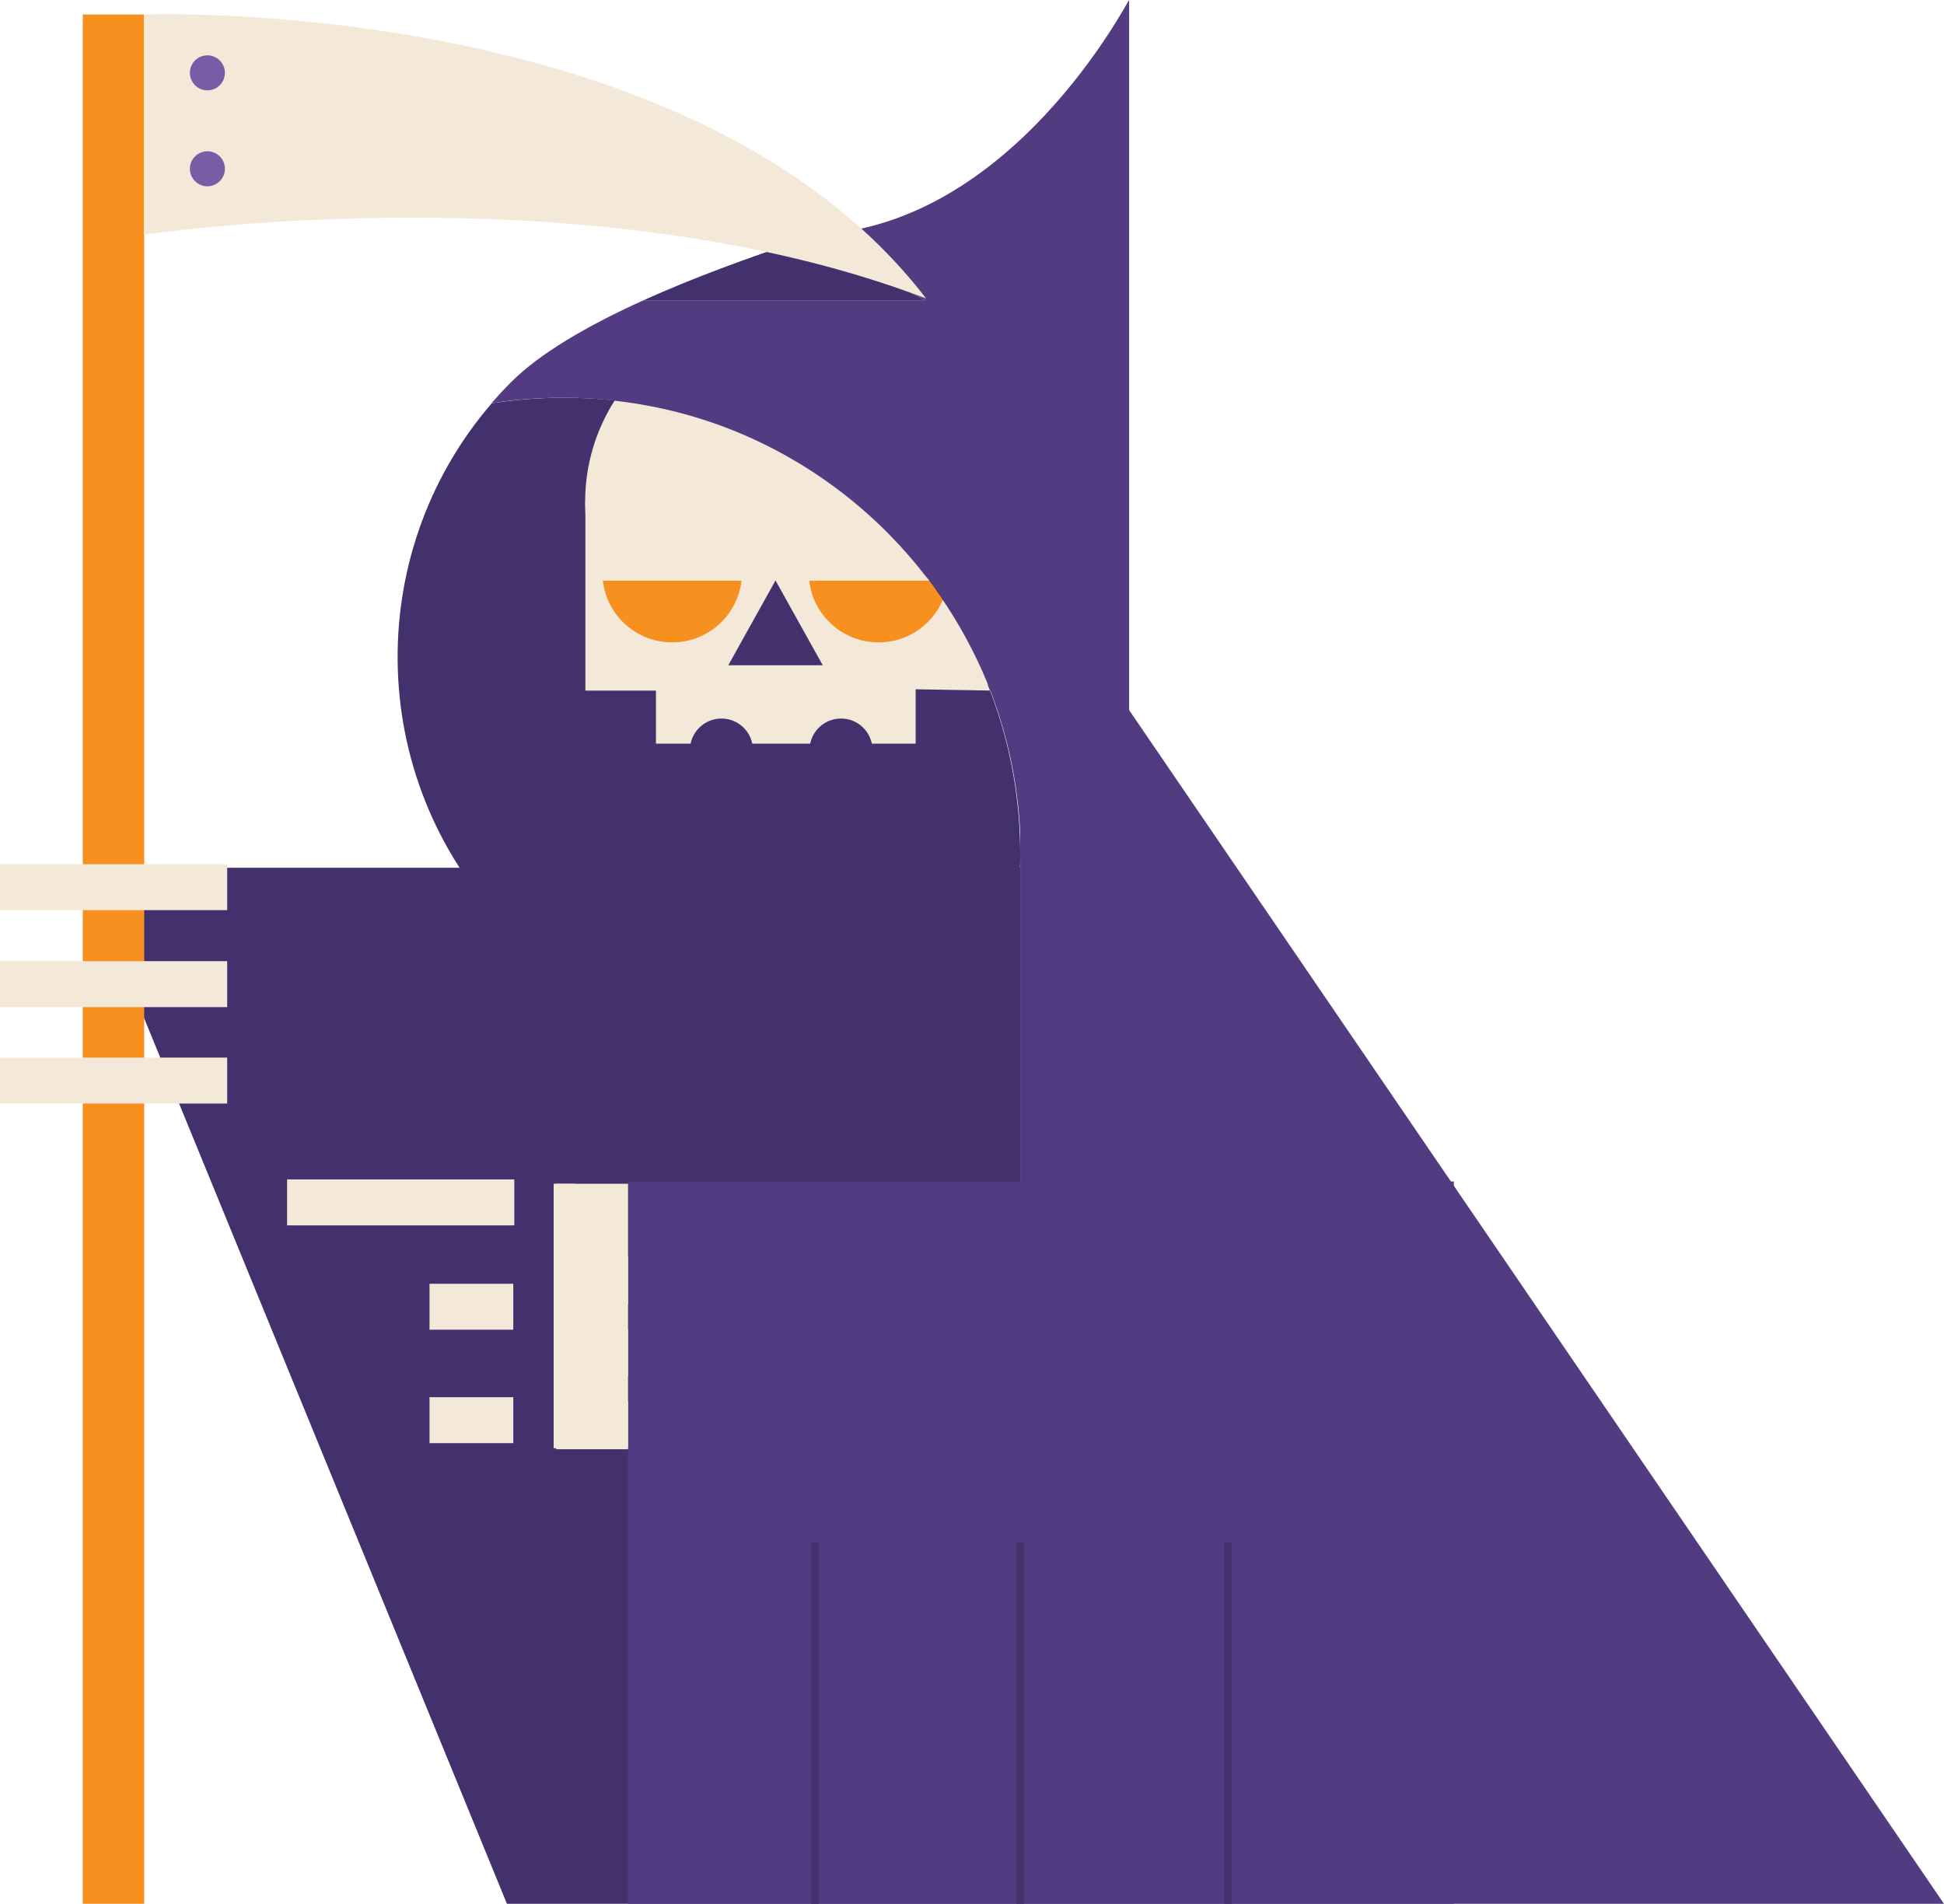 <?xml version="1.0" encoding="utf-8"?>
<!-- Generator: Adobe Illustrator 18.1.0, SVG Export Plug-In . SVG Version: 6.00 Build 0)  -->
<!DOCTYPE svg PUBLIC "-//W3C//DTD SVG 1.1//EN" "http://www.w3.org/Graphics/SVG/1.1/DTD/svg11.dtd">
<svg version="1.1" id="Layer_1" xmlns="http://www.w3.org/2000/svg" xmlns:xlink="http://www.w3.org/1999/xlink" x="0px" y="0px"
	 viewBox="0 0 765.8 750.1" enable-background="new 0 0 765.8 750.1" xml:space="preserve">
<g>
	<polygon fill="#43316D" points="401.9,750.1 199.7,750.1 32.5,341.9 401.9,341.9 	"/>
	<rect x="333.9" y="210.9" fill="#F4E9D8" width="76.2" height="62.7"/>
	<g>
		<path fill="#43316D" d="M321,240.7c10.8,8.6,26.5,7.9,36.5-2.1c3.4-3.4,5.8-7.6,7-11.9c-4.3-5.5-8.8-10.8-13.7-15.8L321,240.7z"/>
	</g>
	<polygon fill="#523B80" points="765.8,750.1 401.9,750.1 401.9,274.3 434.3,264.4 	"/>
	<g>
		<path fill="#43316D" d="M388.8,269c-0.3,0.7,3.1,2.4,2.8,3.1l-58.6-1c-1.2,0-2.1,0.4-2.8,1h-65c-1.7-2.4-5.8-2.4-7.5,0l5.4-35.5
			c-4.8-10.6-16-4.3-16-16.7c0-32-3.1-42.4,23.2-56.7c-15.3-4.3-31.5-6.5-48.2-6.5c-9.7,0-19.1,0.8-28.4,2.2
			c-51.9,60.2-49.3,151.2,7.8,208.3c52.6,52.6,134,59,193.5,19c4.5-15.8,6.9-32.4,6.9-49.6C401.9,312.6,397.2,289.8,388.8,269z"/>
	</g>
	<rect x="258.4" y="253" fill="#F4E9D8" width="102.3" height="40"/>
	<line fill="none" stroke="#43316D" stroke-width="2" stroke-miterlimit="10" x1="310.5" y1="243" x2="310.5" y2="196.8"/>
	<rect x="32.6" y="5.7" fill="#F7901E" width="24.2" height="747.5"/>
	<path fill="#F4E9D8" d="M350.7,210.9c-21.9-22.4-49.5-39.2-80.6-47.8c-9-2.5-18.4-4.3-27.9-5.4c-7.4,11.6-11.7,25.3-11.7,40.1
		c0,41.2,33.4,74.7,74.7,74.7c27.9,0,52.1-15.3,65-37.9c-1.9-2.7-3.8-5.4-5.8-7.9C360.2,221.2,355.6,215.9,350.7,210.9z"/>
	<path fill="#F4E9D8" d="M262.5,552.2h-43.4V571h43.4c5.2,0,9.4-4.2,9.4-9.4C271.9,556.4,267.7,552.2,262.5,552.2z"/>
	<path fill="#F4E9D8" d="M262.5,523.6h-43.4v18.8h43.4c5.2,0,9.4-4.2,9.4-9.4C271.9,527.8,267.7,523.6,262.5,523.6z"/>
	<path fill="#F4E9D8" d="M262.5,495h-43.4v18.8h43.4c5.2,0,9.4-4.2,9.4-9.4C271.9,499.2,267.7,495,262.5,495z"/>
	<path fill="#F4E9D8" d="M225.5,466.4h-6.6c0.1,0.4,0.1,0.8,0.1,1.2v17.6h6.4c5.2,0,9.4-4.2,9.4-9.4
		C234.9,470.6,230.7,466.4,225.5,466.4z"/>
	<rect x="247.4" y="465.5" fill="#523B80" width="325.3" height="284.7"/>
	<rect x="230.6" y="197.8" fill="#F4E9D8" width="32.4" height="74.3"/>
	<path fill="#F7901E" d="M237.5,228.8c1.5,13.7,13.2,24.3,27.3,24.3c14.1,0,25.7-10.6,27.3-24.3H237.5z"/>
	<path fill="#F7901E" d="M318.8,228.8c1.5,13.7,13.2,24.3,27.3,24.3c14.1,0,25.7-10.6,27.3-24.3H318.8z"/>
	<rect x="218.1" y="466.4" fill="#F4E9D8" width="29.3" height="104.2"/>
	<path fill="#43316D" d="M324.1,262.1l-18.6-33.4l-18.6,33.4C299.3,262.1,311.7,262.1,324.1,262.1z"/>
	<line fill="none" stroke="#43316D" stroke-width="3" stroke-miterlimit="10" x1="321" y1="607.8" x2="321" y2="768.1"/>
	<line fill="none" stroke="#43316D" stroke-width="3" stroke-miterlimit="10" x1="401.9" y1="607.8" x2="401.9" y2="768.1"/>
	<line fill="none" stroke="#43316D" stroke-width="3" stroke-miterlimit="10" x1="483.8" y1="607.8" x2="483.8" y2="768.1"/>
	<path fill="#43316D" d="M317.7,94c-23.1,7.5-45.1,15.7-64.2,24.3h111L317.7,94z"/>
	<g>
		<path fill="#523B80" d="M320.5,92.5c-0.9,0.5-1.9,1-2.8,1.5l46.8,24.3h-111c-22.5,10.2-40.9,21-52.1,32.2
			c-2.7,2.7-5.3,5.5-7.8,8.4c9.2-1.5,18.7-2.2,28.4-2.2c6.9,0,13.6,0.4,20.3,1.2c9.6,1.1,18.9,2.9,27.9,5.4
			c31,8.6,58.7,25.4,80.6,47.8c0.3,0.3,0.6,0.7,1,1c4.5,4.7,8.8,9.6,12.8,14.8c0.2,0.3,0.4,0.6,0.7,0.9c1.8,2.3,3.5,4.7,5.1,7.1
			c7.4,10.7,13.6,22.2,18.6,34.3c8.3,20.5,12.9,42.8,13.1,66.2h26.4c5.2-16.3,10.7-33.1,16.3-50.2V0
			C444.1,0.4,398.7,89.5,320.5,92.5z"/>
	</g>
	<path fill="#F4E9D8" d="M364.8,117.6C230.4,66.2,56.7,92.5,56.7,92.5V5.7C56.7,5.7,273-2.4,364.8,117.6z"/>
	<circle fill="#7A5BA6" cx="81.7" cy="28.7" r="6.9"/>
	<circle fill="#7A5BA6" cx="81.7" cy="66.5" r="6.9"/>
	<rect x="0" y="340.5" fill="#F4E9D8" width="89.5" height="18.1"/>
	<rect x="0" y="378.7" fill="#F4E9D8" width="89.5" height="18.1"/>
	<rect x="0" y="416.7" fill="#F4E9D8" width="89.5" height="18.1"/>
	<rect x="113.1" y="464.7" fill="#F4E9D8" width="89.5" height="18.1"/>
	<rect x="169.2" y="505.8" fill="#F4E9D8" width="33" height="18.1"/>
	<rect x="169.2" y="550.5" fill="#F4E9D8" width="33" height="18.1"/>
	<circle fill="#43316D" cx="284.2" cy="295.5" r="12.4"/>
	<circle fill="#43316D" cx="331.3" cy="295.5" r="12.4"/>
</g>
</svg>

